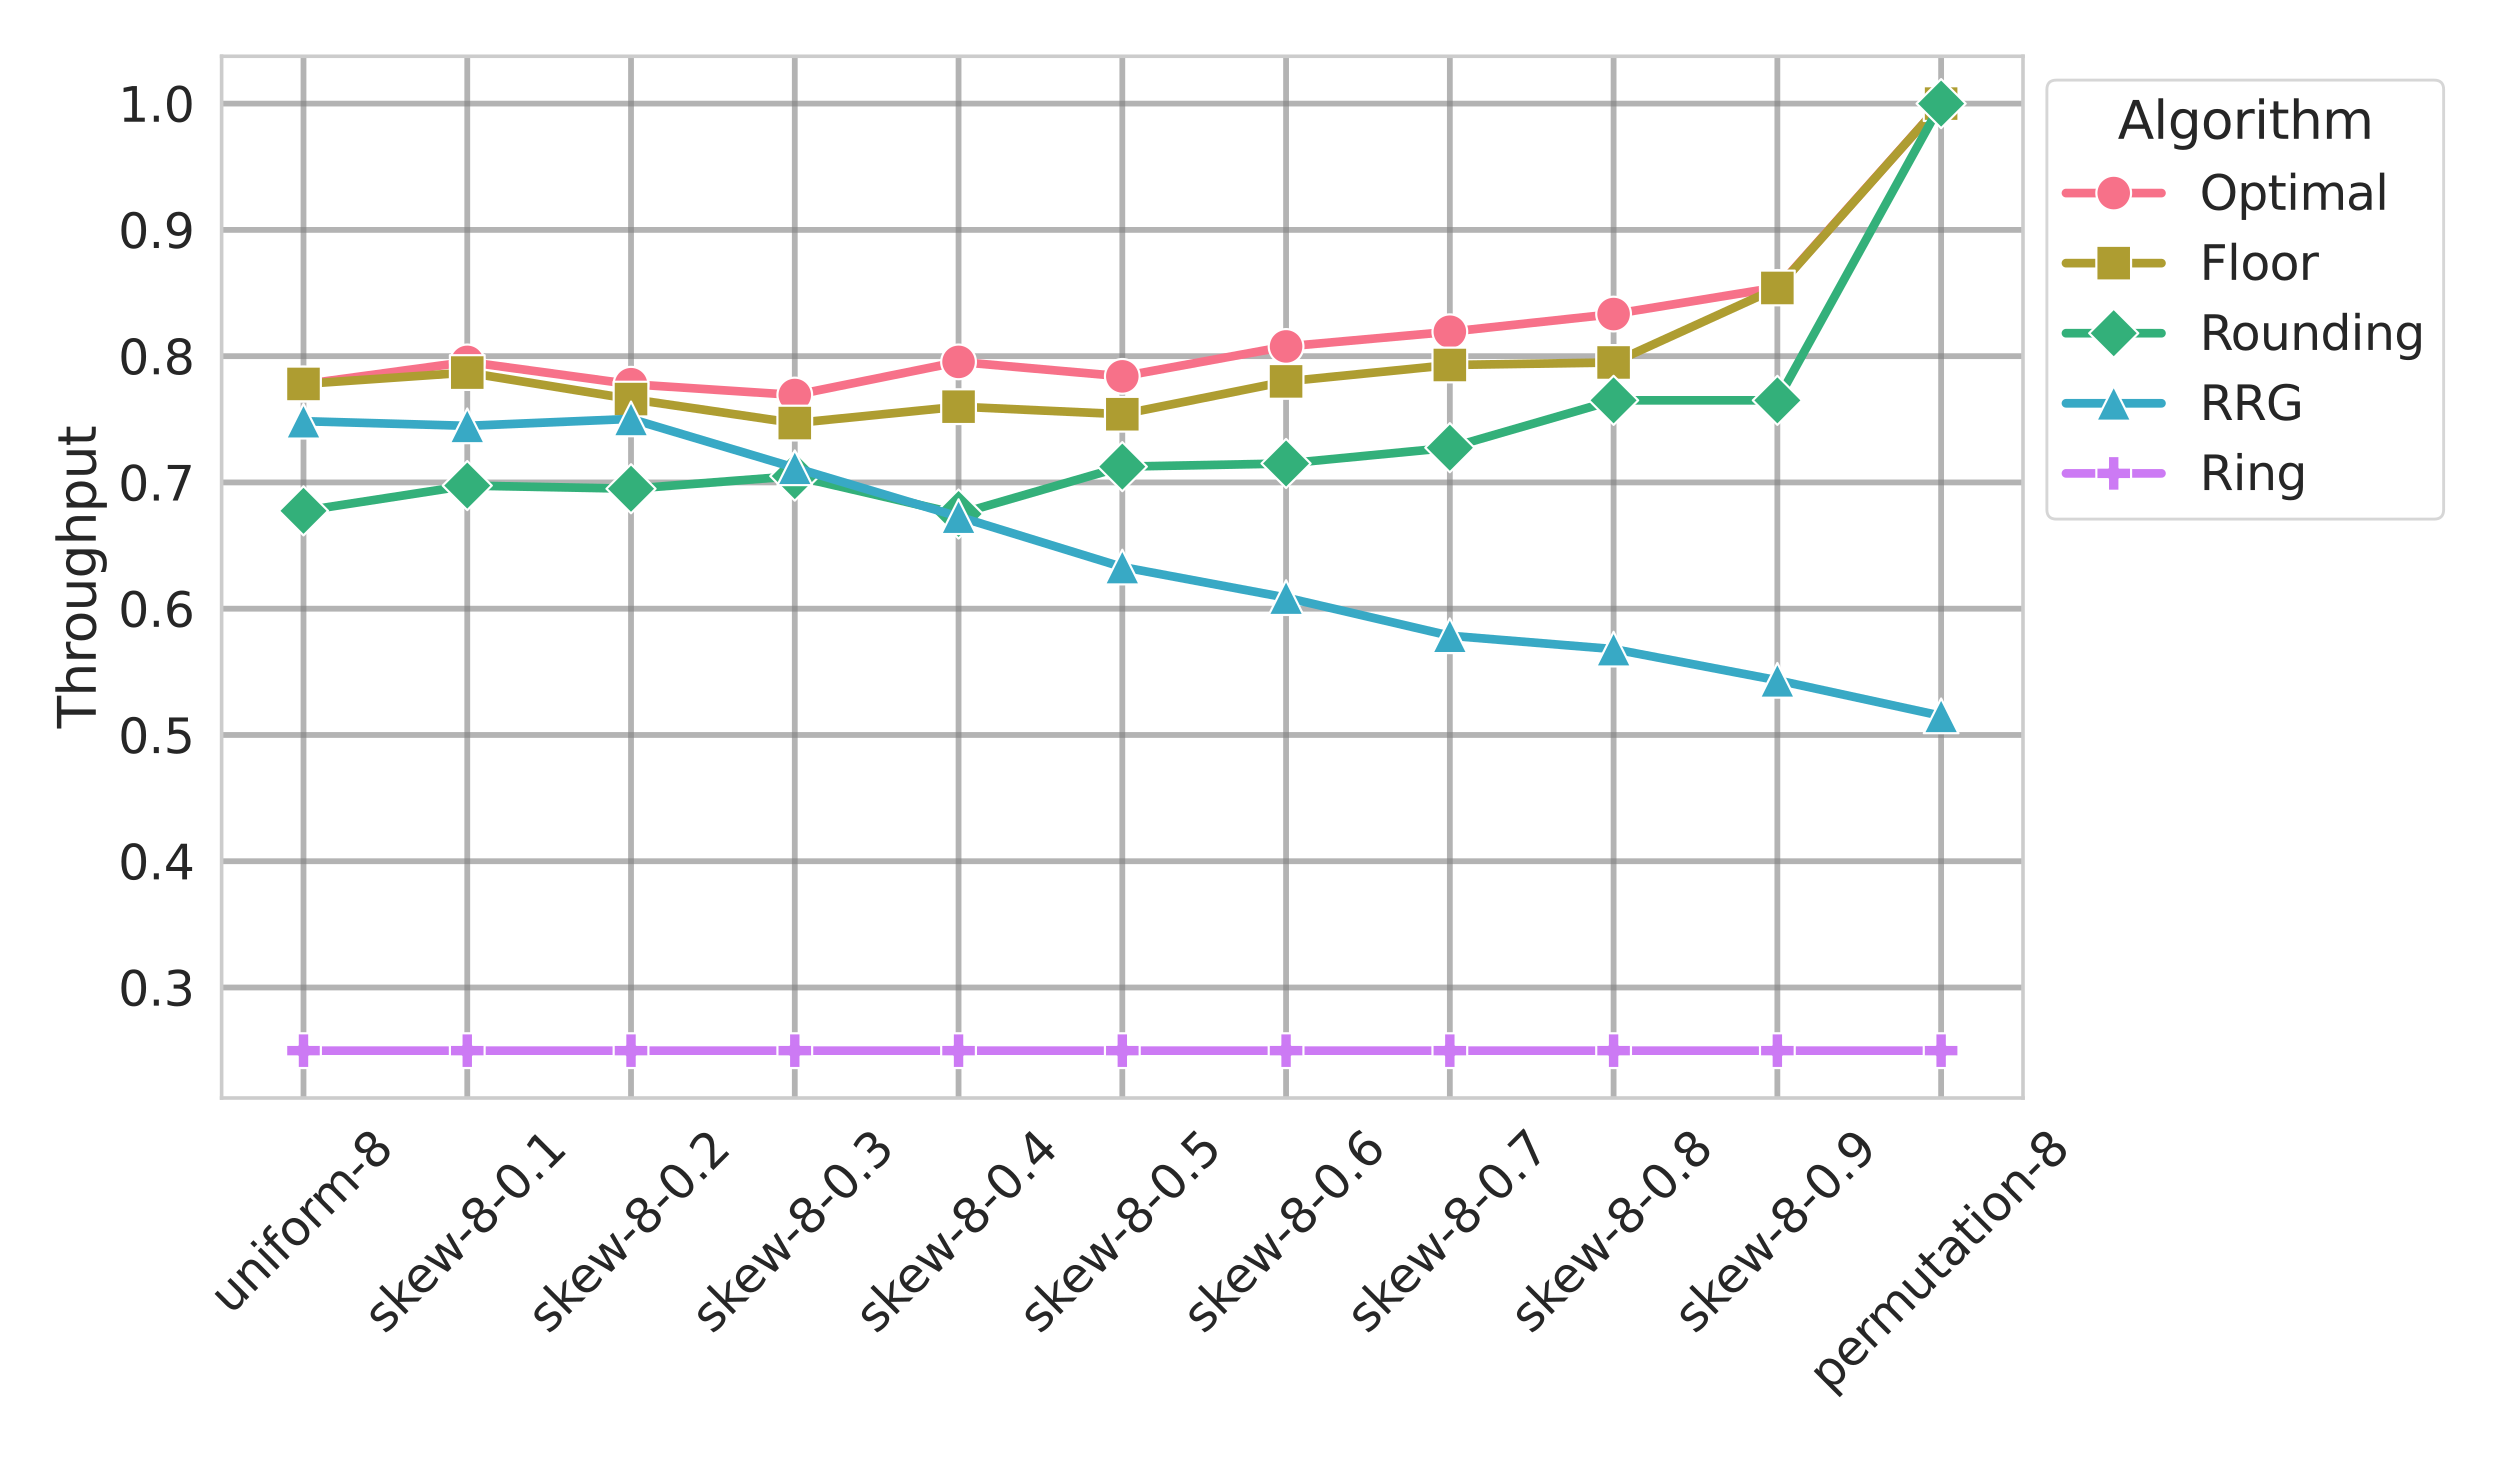 <?xml version="1.0" encoding="utf-8" standalone="no"?>
<!DOCTYPE svg PUBLIC "-//W3C//DTD SVG 1.1//EN"
  "http://www.w3.org/Graphics/SVG/1.1/DTD/svg11.dtd">
<svg xmlns:xlink="http://www.w3.org/1999/xlink" width="864pt" height="504pt" viewBox="0 0 864 504" xmlns="http://www.w3.org/2000/svg" version="1.1">
 <defs>
  <style type="text/css">*{stroke-linejoin: round; stroke-linecap: butt}</style>
 </defs>
 <g id="figure_1">
  <g id="patch_1">
   <path d="M 0 504 
L 864 504 
L 864 0 
L 0 0 
z
" style="fill: #ffffff"/>
  </g>
  <g id="axes_1">
   <g id="patch_2">
    <path d="M 76.59 379.473 
L 699.15 379.473 
L 699.15 19.44 
L 76.59 19.44 
z
" style="fill: #ffffff"/>
   </g>
   <g id="matplotlib.axis_1">
    <g id="xtick_1">
     <g id="line2d_1">
      <path d="M 104.888 379.473 
L 104.888 19.44 
" clip-path="url(#p59308f9781)" style="fill: none; stroke: #808080; stroke-opacity: 0.6; stroke-width: 2; stroke-linecap: round"/>
     </g>
     <g id="text_1">
      <!-- uniform-8 -->
      <g style="fill: #262626" transform="translate(79.675 454.704) rotate(-45) scale(0.165 -0.165)">
       <defs>
        <path id="DejaVuSans-75" d="M 544 1381 
L 544 3500 
L 1119 3500 
L 1119 1403 
Q 1119 906 1312 657 
Q 1506 409 1894 409 
Q 2359 409 2629 706 
Q 2900 1003 2900 1516 
L 2900 3500 
L 3475 3500 
L 3475 0 
L 2900 0 
L 2900 538 
Q 2691 219 2414 64 
Q 2138 -91 1772 -91 
Q 1169 -91 856 284 
Q 544 659 544 1381 
z
M 1991 3584 
L 1991 3584 
z
" transform="scale(0.016)"/>
        <path id="DejaVuSans-6e" d="M 3513 2113 
L 3513 0 
L 2938 0 
L 2938 2094 
Q 2938 2591 2744 2837 
Q 2550 3084 2163 3084 
Q 1697 3084 1428 2787 
Q 1159 2491 1159 1978 
L 1159 0 
L 581 0 
L 581 3500 
L 1159 3500 
L 1159 2956 
Q 1366 3272 1645 3428 
Q 1925 3584 2291 3584 
Q 2894 3584 3203 3211 
Q 3513 2838 3513 2113 
z
" transform="scale(0.016)"/>
        <path id="DejaVuSans-69" d="M 603 3500 
L 1178 3500 
L 1178 0 
L 603 0 
L 603 3500 
z
M 603 4863 
L 1178 4863 
L 1178 4134 
L 603 4134 
L 603 4863 
z
" transform="scale(0.016)"/>
        <path id="DejaVuSans-66" d="M 2375 4863 
L 2375 4384 
L 1825 4384 
Q 1516 4384 1395 4259 
Q 1275 4134 1275 3809 
L 1275 3500 
L 2222 3500 
L 2222 3053 
L 1275 3053 
L 1275 0 
L 697 0 
L 697 3053 
L 147 3053 
L 147 3500 
L 697 3500 
L 697 3744 
Q 697 4328 969 4595 
Q 1241 4863 1831 4863 
L 2375 4863 
z
" transform="scale(0.016)"/>
        <path id="DejaVuSans-6f" d="M 1959 3097 
Q 1497 3097 1228 2736 
Q 959 2375 959 1747 
Q 959 1119 1226 758 
Q 1494 397 1959 397 
Q 2419 397 2687 759 
Q 2956 1122 2956 1747 
Q 2956 2369 2687 2733 
Q 2419 3097 1959 3097 
z
M 1959 3584 
Q 2709 3584 3137 3096 
Q 3566 2609 3566 1747 
Q 3566 888 3137 398 
Q 2709 -91 1959 -91 
Q 1206 -91 779 398 
Q 353 888 353 1747 
Q 353 2609 779 3096 
Q 1206 3584 1959 3584 
z
" transform="scale(0.016)"/>
        <path id="DejaVuSans-72" d="M 2631 2963 
Q 2534 3019 2420 3045 
Q 2306 3072 2169 3072 
Q 1681 3072 1420 2755 
Q 1159 2438 1159 1844 
L 1159 0 
L 581 0 
L 581 3500 
L 1159 3500 
L 1159 2956 
Q 1341 3275 1631 3429 
Q 1922 3584 2338 3584 
Q 2397 3584 2469 3576 
Q 2541 3569 2628 3553 
L 2631 2963 
z
" transform="scale(0.016)"/>
        <path id="DejaVuSans-6d" d="M 3328 2828 
Q 3544 3216 3844 3400 
Q 4144 3584 4550 3584 
Q 5097 3584 5394 3201 
Q 5691 2819 5691 2113 
L 5691 0 
L 5113 0 
L 5113 2094 
Q 5113 2597 4934 2840 
Q 4756 3084 4391 3084 
Q 3944 3084 3684 2787 
Q 3425 2491 3425 1978 
L 3425 0 
L 2847 0 
L 2847 2094 
Q 2847 2600 2669 2842 
Q 2491 3084 2119 3084 
Q 1678 3084 1418 2786 
Q 1159 2488 1159 1978 
L 1159 0 
L 581 0 
L 581 3500 
L 1159 3500 
L 1159 2956 
Q 1356 3278 1631 3431 
Q 1906 3584 2284 3584 
Q 2666 3584 2933 3390 
Q 3200 3197 3328 2828 
z
" transform="scale(0.016)"/>
        <path id="DejaVuSans-2d" d="M 313 2009 
L 1997 2009 
L 1997 1497 
L 313 1497 
L 313 2009 
z
" transform="scale(0.016)"/>
        <path id="DejaVuSans-38" d="M 2034 2216 
Q 1584 2216 1326 1975 
Q 1069 1734 1069 1313 
Q 1069 891 1326 650 
Q 1584 409 2034 409 
Q 2484 409 2743 651 
Q 3003 894 3003 1313 
Q 3003 1734 2745 1975 
Q 2488 2216 2034 2216 
z
M 1403 2484 
Q 997 2584 770 2862 
Q 544 3141 544 3541 
Q 544 4100 942 4425 
Q 1341 4750 2034 4750 
Q 2731 4750 3128 4425 
Q 3525 4100 3525 3541 
Q 3525 3141 3298 2862 
Q 3072 2584 2669 2484 
Q 3125 2378 3379 2068 
Q 3634 1759 3634 1313 
Q 3634 634 3220 271 
Q 2806 -91 2034 -91 
Q 1263 -91 848 271 
Q 434 634 434 1313 
Q 434 1759 690 2068 
Q 947 2378 1403 2484 
z
M 1172 3481 
Q 1172 3119 1398 2916 
Q 1625 2713 2034 2713 
Q 2441 2713 2670 2916 
Q 2900 3119 2900 3481 
Q 2900 3844 2670 4047 
Q 2441 4250 2034 4250 
Q 1625 4250 1398 4047 
Q 1172 3844 1172 3481 
z
" transform="scale(0.016)"/>
       </defs>
       <use xlink:href="#DejaVuSans-75"/>
       <use xlink:href="#DejaVuSans-6e" x="63.379"/>
       <use xlink:href="#DejaVuSans-69" x="126.758"/>
       <use xlink:href="#DejaVuSans-66" x="154.541"/>
       <use xlink:href="#DejaVuSans-6f" x="189.746"/>
       <use xlink:href="#DejaVuSans-72" x="250.928"/>
       <use xlink:href="#DejaVuSans-6d" x="290.291"/>
       <use xlink:href="#DejaVuSans-2d" x="387.703"/>
       <use xlink:href="#DejaVuSans-38" x="423.787"/>
      </g>
     </g>
    </g>
    <g id="xtick_2">
     <g id="line2d_2">
      <path d="M 161.485 379.473 
L 161.485 19.44 
" clip-path="url(#p59308f9781)" style="fill: none; stroke: #808080; stroke-opacity: 0.6; stroke-width: 2; stroke-linecap: round"/>
     </g>
     <g id="text_2">
      <!-- skew-8-0.1 -->
      <g style="fill: #262626" transform="translate(132.94 461.367) rotate(-45) scale(0.165 -0.165)">
       <defs>
        <path id="DejaVuSans-73" d="M 2834 3397 
L 2834 2853 
Q 2591 2978 2328 3040 
Q 2066 3103 1784 3103 
Q 1356 3103 1142 2972 
Q 928 2841 928 2578 
Q 928 2378 1081 2264 
Q 1234 2150 1697 2047 
L 1894 2003 
Q 2506 1872 2764 1633 
Q 3022 1394 3022 966 
Q 3022 478 2636 193 
Q 2250 -91 1575 -91 
Q 1294 -91 989 -36 
Q 684 19 347 128 
L 347 722 
Q 666 556 975 473 
Q 1284 391 1588 391 
Q 1994 391 2212 530 
Q 2431 669 2431 922 
Q 2431 1156 2273 1281 
Q 2116 1406 1581 1522 
L 1381 1569 
Q 847 1681 609 1914 
Q 372 2147 372 2553 
Q 372 3047 722 3315 
Q 1072 3584 1716 3584 
Q 2034 3584 2315 3537 
Q 2597 3491 2834 3397 
z
" transform="scale(0.016)"/>
        <path id="DejaVuSans-6b" d="M 581 4863 
L 1159 4863 
L 1159 1991 
L 2875 3500 
L 3609 3500 
L 1753 1863 
L 3688 0 
L 2938 0 
L 1159 1709 
L 1159 0 
L 581 0 
L 581 4863 
z
" transform="scale(0.016)"/>
        <path id="DejaVuSans-65" d="M 3597 1894 
L 3597 1613 
L 953 1613 
Q 991 1019 1311 708 
Q 1631 397 2203 397 
Q 2534 397 2845 478 
Q 3156 559 3463 722 
L 3463 178 
Q 3153 47 2828 -22 
Q 2503 -91 2169 -91 
Q 1331 -91 842 396 
Q 353 884 353 1716 
Q 353 2575 817 3079 
Q 1281 3584 2069 3584 
Q 2775 3584 3186 3129 
Q 3597 2675 3597 1894 
z
M 3022 2063 
Q 3016 2534 2758 2815 
Q 2500 3097 2075 3097 
Q 1594 3097 1305 2825 
Q 1016 2553 972 2059 
L 3022 2063 
z
" transform="scale(0.016)"/>
        <path id="DejaVuSans-77" d="M 269 3500 
L 844 3500 
L 1563 769 
L 2278 3500 
L 2956 3500 
L 3675 769 
L 4391 3500 
L 4966 3500 
L 4050 0 
L 3372 0 
L 2619 2869 
L 1863 0 
L 1184 0 
L 269 3500 
z
" transform="scale(0.016)"/>
        <path id="DejaVuSans-30" d="M 2034 4250 
Q 1547 4250 1301 3770 
Q 1056 3291 1056 2328 
Q 1056 1369 1301 889 
Q 1547 409 2034 409 
Q 2525 409 2770 889 
Q 3016 1369 3016 2328 
Q 3016 3291 2770 3770 
Q 2525 4250 2034 4250 
z
M 2034 4750 
Q 2819 4750 3233 4129 
Q 3647 3509 3647 2328 
Q 3647 1150 3233 529 
Q 2819 -91 2034 -91 
Q 1250 -91 836 529 
Q 422 1150 422 2328 
Q 422 3509 836 4129 
Q 1250 4750 2034 4750 
z
" transform="scale(0.016)"/>
        <path id="DejaVuSans-2e" d="M 684 794 
L 1344 794 
L 1344 0 
L 684 0 
L 684 794 
z
" transform="scale(0.016)"/>
        <path id="DejaVuSans-31" d="M 794 531 
L 1825 531 
L 1825 4091 
L 703 3866 
L 703 4441 
L 1819 4666 
L 2450 4666 
L 2450 531 
L 3481 531 
L 3481 0 
L 794 0 
L 794 531 
z
" transform="scale(0.016)"/>
       </defs>
       <use xlink:href="#DejaVuSans-73"/>
       <use xlink:href="#DejaVuSans-6b" x="52.1"/>
       <use xlink:href="#DejaVuSans-65" x="106.385"/>
       <use xlink:href="#DejaVuSans-77" x="167.908"/>
       <use xlink:href="#DejaVuSans-2d" x="249.695"/>
       <use xlink:href="#DejaVuSans-38" x="285.779"/>
       <use xlink:href="#DejaVuSans-2d" x="349.402"/>
       <use xlink:href="#DejaVuSans-30" x="385.486"/>
       <use xlink:href="#DejaVuSans-2e" x="449.109"/>
       <use xlink:href="#DejaVuSans-31" x="480.896"/>
      </g>
     </g>
    </g>
    <g id="xtick_3">
     <g id="line2d_3">
      <path d="M 218.081 379.473 
L 218.081 19.44 
" clip-path="url(#p59308f9781)" style="fill: none; stroke: #808080; stroke-opacity: 0.6; stroke-width: 2; stroke-linecap: round"/>
     </g>
     <g id="text_3">
      <!-- skew-8-0.2 -->
      <g style="fill: #262626" transform="translate(189.536 461.367) rotate(-45) scale(0.165 -0.165)">
       <defs>
        <path id="DejaVuSans-32" d="M 1228 531 
L 3431 531 
L 3431 0 
L 469 0 
L 469 531 
Q 828 903 1448 1529 
Q 2069 2156 2228 2338 
Q 2531 2678 2651 2914 
Q 2772 3150 2772 3378 
Q 2772 3750 2511 3984 
Q 2250 4219 1831 4219 
Q 1534 4219 1204 4116 
Q 875 4013 500 3803 
L 500 4441 
Q 881 4594 1212 4672 
Q 1544 4750 1819 4750 
Q 2544 4750 2975 4387 
Q 3406 4025 3406 3419 
Q 3406 3131 3298 2873 
Q 3191 2616 2906 2266 
Q 2828 2175 2409 1742 
Q 1991 1309 1228 531 
z
" transform="scale(0.016)"/>
       </defs>
       <use xlink:href="#DejaVuSans-73"/>
       <use xlink:href="#DejaVuSans-6b" x="52.1"/>
       <use xlink:href="#DejaVuSans-65" x="106.385"/>
       <use xlink:href="#DejaVuSans-77" x="167.908"/>
       <use xlink:href="#DejaVuSans-2d" x="249.695"/>
       <use xlink:href="#DejaVuSans-38" x="285.779"/>
       <use xlink:href="#DejaVuSans-2d" x="349.402"/>
       <use xlink:href="#DejaVuSans-30" x="385.486"/>
       <use xlink:href="#DejaVuSans-2e" x="449.109"/>
       <use xlink:href="#DejaVuSans-32" x="480.896"/>
      </g>
     </g>
    </g>
    <g id="xtick_4">
     <g id="line2d_4">
      <path d="M 274.677 379.473 
L 274.677 19.44 
" clip-path="url(#p59308f9781)" style="fill: none; stroke: #808080; stroke-opacity: 0.6; stroke-width: 2; stroke-linecap: round"/>
     </g>
     <g id="text_4">
      <!-- skew-8-0.3 -->
      <g style="fill: #262626" transform="translate(246.133 461.367) rotate(-45) scale(0.165 -0.165)">
       <defs>
        <path id="DejaVuSans-33" d="M 2597 2516 
Q 3050 2419 3304 2112 
Q 3559 1806 3559 1356 
Q 3559 666 3084 287 
Q 2609 -91 1734 -91 
Q 1441 -91 1130 -33 
Q 819 25 488 141 
L 488 750 
Q 750 597 1062 519 
Q 1375 441 1716 441 
Q 2309 441 2620 675 
Q 2931 909 2931 1356 
Q 2931 1769 2642 2001 
Q 2353 2234 1838 2234 
L 1294 2234 
L 1294 2753 
L 1863 2753 
Q 2328 2753 2575 2939 
Q 2822 3125 2822 3475 
Q 2822 3834 2567 4026 
Q 2313 4219 1838 4219 
Q 1578 4219 1281 4162 
Q 984 4106 628 3988 
L 628 4550 
Q 988 4650 1302 4700 
Q 1616 4750 1894 4750 
Q 2613 4750 3031 4423 
Q 3450 4097 3450 3541 
Q 3450 3153 3228 2886 
Q 3006 2619 2597 2516 
z
" transform="scale(0.016)"/>
       </defs>
       <use xlink:href="#DejaVuSans-73"/>
       <use xlink:href="#DejaVuSans-6b" x="52.1"/>
       <use xlink:href="#DejaVuSans-65" x="106.385"/>
       <use xlink:href="#DejaVuSans-77" x="167.908"/>
       <use xlink:href="#DejaVuSans-2d" x="249.695"/>
       <use xlink:href="#DejaVuSans-38" x="285.779"/>
       <use xlink:href="#DejaVuSans-2d" x="349.402"/>
       <use xlink:href="#DejaVuSans-30" x="385.486"/>
       <use xlink:href="#DejaVuSans-2e" x="449.109"/>
       <use xlink:href="#DejaVuSans-33" x="480.896"/>
      </g>
     </g>
    </g>
    <g id="xtick_5">
     <g id="line2d_5">
      <path d="M 331.274 379.473 
L 331.274 19.44 
" clip-path="url(#p59308f9781)" style="fill: none; stroke: #808080; stroke-opacity: 0.6; stroke-width: 2; stroke-linecap: round"/>
     </g>
     <g id="text_5">
      <!-- skew-8-0.4 -->
      <g style="fill: #262626" transform="translate(302.729 461.367) rotate(-45) scale(0.165 -0.165)">
       <defs>
        <path id="DejaVuSans-34" d="M 2419 4116 
L 825 1625 
L 2419 1625 
L 2419 4116 
z
M 2253 4666 
L 3047 4666 
L 3047 1625 
L 3713 1625 
L 3713 1100 
L 3047 1100 
L 3047 0 
L 2419 0 
L 2419 1100 
L 313 1100 
L 313 1709 
L 2253 4666 
z
" transform="scale(0.016)"/>
       </defs>
       <use xlink:href="#DejaVuSans-73"/>
       <use xlink:href="#DejaVuSans-6b" x="52.1"/>
       <use xlink:href="#DejaVuSans-65" x="106.385"/>
       <use xlink:href="#DejaVuSans-77" x="167.908"/>
       <use xlink:href="#DejaVuSans-2d" x="249.695"/>
       <use xlink:href="#DejaVuSans-38" x="285.779"/>
       <use xlink:href="#DejaVuSans-2d" x="349.402"/>
       <use xlink:href="#DejaVuSans-30" x="385.486"/>
       <use xlink:href="#DejaVuSans-2e" x="449.109"/>
       <use xlink:href="#DejaVuSans-34" x="480.896"/>
      </g>
     </g>
    </g>
    <g id="xtick_6">
     <g id="line2d_6">
      <path d="M 387.87 379.473 
L 387.87 19.44 
" clip-path="url(#p59308f9781)" style="fill: none; stroke: #808080; stroke-opacity: 0.6; stroke-width: 2; stroke-linecap: round"/>
     </g>
     <g id="text_6">
      <!-- skew-8-0.5 -->
      <g style="fill: #262626" transform="translate(359.325 461.367) rotate(-45) scale(0.165 -0.165)">
       <defs>
        <path id="DejaVuSans-35" d="M 691 4666 
L 3169 4666 
L 3169 4134 
L 1269 4134 
L 1269 2991 
Q 1406 3038 1543 3061 
Q 1681 3084 1819 3084 
Q 2600 3084 3056 2656 
Q 3513 2228 3513 1497 
Q 3513 744 3044 326 
Q 2575 -91 1722 -91 
Q 1428 -91 1123 -41 
Q 819 9 494 109 
L 494 744 
Q 775 591 1075 516 
Q 1375 441 1709 441 
Q 2250 441 2565 725 
Q 2881 1009 2881 1497 
Q 2881 1984 2565 2268 
Q 2250 2553 1709 2553 
Q 1456 2553 1204 2497 
Q 953 2441 691 2322 
L 691 4666 
z
" transform="scale(0.016)"/>
       </defs>
       <use xlink:href="#DejaVuSans-73"/>
       <use xlink:href="#DejaVuSans-6b" x="52.1"/>
       <use xlink:href="#DejaVuSans-65" x="106.385"/>
       <use xlink:href="#DejaVuSans-77" x="167.908"/>
       <use xlink:href="#DejaVuSans-2d" x="249.695"/>
       <use xlink:href="#DejaVuSans-38" x="285.779"/>
       <use xlink:href="#DejaVuSans-2d" x="349.402"/>
       <use xlink:href="#DejaVuSans-30" x="385.486"/>
       <use xlink:href="#DejaVuSans-2e" x="449.109"/>
       <use xlink:href="#DejaVuSans-35" x="480.896"/>
      </g>
     </g>
    </g>
    <g id="xtick_7">
     <g id="line2d_7">
      <path d="M 444.466 379.473 
L 444.466 19.44 
" clip-path="url(#p59308f9781)" style="fill: none; stroke: #808080; stroke-opacity: 0.6; stroke-width: 2; stroke-linecap: round"/>
     </g>
     <g id="text_7">
      <!-- skew-8-0.6 -->
      <g style="fill: #262626" transform="translate(415.922 461.367) rotate(-45) scale(0.165 -0.165)">
       <defs>
        <path id="DejaVuSans-36" d="M 2113 2584 
Q 1688 2584 1439 2293 
Q 1191 2003 1191 1497 
Q 1191 994 1439 701 
Q 1688 409 2113 409 
Q 2538 409 2786 701 
Q 3034 994 3034 1497 
Q 3034 2003 2786 2293 
Q 2538 2584 2113 2584 
z
M 3366 4563 
L 3366 3988 
Q 3128 4100 2886 4159 
Q 2644 4219 2406 4219 
Q 1781 4219 1451 3797 
Q 1122 3375 1075 2522 
Q 1259 2794 1537 2939 
Q 1816 3084 2150 3084 
Q 2853 3084 3261 2657 
Q 3669 2231 3669 1497 
Q 3669 778 3244 343 
Q 2819 -91 2113 -91 
Q 1303 -91 875 529 
Q 447 1150 447 2328 
Q 447 3434 972 4092 
Q 1497 4750 2381 4750 
Q 2619 4750 2861 4703 
Q 3103 4656 3366 4563 
z
" transform="scale(0.016)"/>
       </defs>
       <use xlink:href="#DejaVuSans-73"/>
       <use xlink:href="#DejaVuSans-6b" x="52.1"/>
       <use xlink:href="#DejaVuSans-65" x="106.385"/>
       <use xlink:href="#DejaVuSans-77" x="167.908"/>
       <use xlink:href="#DejaVuSans-2d" x="249.695"/>
       <use xlink:href="#DejaVuSans-38" x="285.779"/>
       <use xlink:href="#DejaVuSans-2d" x="349.402"/>
       <use xlink:href="#DejaVuSans-30" x="385.486"/>
       <use xlink:href="#DejaVuSans-2e" x="449.109"/>
       <use xlink:href="#DejaVuSans-36" x="480.896"/>
      </g>
     </g>
    </g>
    <g id="xtick_8">
     <g id="line2d_8">
      <path d="M 501.063 379.473 
L 501.063 19.44 
" clip-path="url(#p59308f9781)" style="fill: none; stroke: #808080; stroke-opacity: 0.6; stroke-width: 2; stroke-linecap: round"/>
     </g>
     <g id="text_8">
      <!-- skew-8-0.7 -->
      <g style="fill: #262626" transform="translate(472.518 461.367) rotate(-45) scale(0.165 -0.165)">
       <defs>
        <path id="DejaVuSans-37" d="M 525 4666 
L 3525 4666 
L 3525 4397 
L 1831 0 
L 1172 0 
L 2766 4134 
L 525 4134 
L 525 4666 
z
" transform="scale(0.016)"/>
       </defs>
       <use xlink:href="#DejaVuSans-73"/>
       <use xlink:href="#DejaVuSans-6b" x="52.1"/>
       <use xlink:href="#DejaVuSans-65" x="106.385"/>
       <use xlink:href="#DejaVuSans-77" x="167.908"/>
       <use xlink:href="#DejaVuSans-2d" x="249.695"/>
       <use xlink:href="#DejaVuSans-38" x="285.779"/>
       <use xlink:href="#DejaVuSans-2d" x="349.402"/>
       <use xlink:href="#DejaVuSans-30" x="385.486"/>
       <use xlink:href="#DejaVuSans-2e" x="449.109"/>
       <use xlink:href="#DejaVuSans-37" x="480.896"/>
      </g>
     </g>
    </g>
    <g id="xtick_9">
     <g id="line2d_9">
      <path d="M 557.659 379.473 
L 557.659 19.44 
" clip-path="url(#p59308f9781)" style="fill: none; stroke: #808080; stroke-opacity: 0.6; stroke-width: 2; stroke-linecap: round"/>
     </g>
     <g id="text_9">
      <!-- skew-8-0.8 -->
      <g style="fill: #262626" transform="translate(529.114 461.367) rotate(-45) scale(0.165 -0.165)">
       <use xlink:href="#DejaVuSans-73"/>
       <use xlink:href="#DejaVuSans-6b" x="52.1"/>
       <use xlink:href="#DejaVuSans-65" x="106.385"/>
       <use xlink:href="#DejaVuSans-77" x="167.908"/>
       <use xlink:href="#DejaVuSans-2d" x="249.695"/>
       <use xlink:href="#DejaVuSans-38" x="285.779"/>
       <use xlink:href="#DejaVuSans-2d" x="349.402"/>
       <use xlink:href="#DejaVuSans-30" x="385.486"/>
       <use xlink:href="#DejaVuSans-2e" x="449.109"/>
       <use xlink:href="#DejaVuSans-38" x="480.896"/>
      </g>
     </g>
    </g>
    <g id="xtick_10">
     <g id="line2d_10">
      <path d="M 614.255 379.473 
L 614.255 19.44 
" clip-path="url(#p59308f9781)" style="fill: none; stroke: #808080; stroke-opacity: 0.6; stroke-width: 2; stroke-linecap: round"/>
     </g>
     <g id="text_10">
      <!-- skew-8-0.9 -->
      <g style="fill: #262626" transform="translate(585.711 461.367) rotate(-45) scale(0.165 -0.165)">
       <defs>
        <path id="DejaVuSans-39" d="M 703 97 
L 703 672 
Q 941 559 1184 500 
Q 1428 441 1663 441 
Q 2288 441 2617 861 
Q 2947 1281 2994 2138 
Q 2813 1869 2534 1725 
Q 2256 1581 1919 1581 
Q 1219 1581 811 2004 
Q 403 2428 403 3163 
Q 403 3881 828 4315 
Q 1253 4750 1959 4750 
Q 2769 4750 3195 4129 
Q 3622 3509 3622 2328 
Q 3622 1225 3098 567 
Q 2575 -91 1691 -91 
Q 1453 -91 1209 -44 
Q 966 3 703 97 
z
M 1959 2075 
Q 2384 2075 2632 2365 
Q 2881 2656 2881 3163 
Q 2881 3666 2632 3958 
Q 2384 4250 1959 4250 
Q 1534 4250 1286 3958 
Q 1038 3666 1038 3163 
Q 1038 2656 1286 2365 
Q 1534 2075 1959 2075 
z
" transform="scale(0.016)"/>
       </defs>
       <use xlink:href="#DejaVuSans-73"/>
       <use xlink:href="#DejaVuSans-6b" x="52.1"/>
       <use xlink:href="#DejaVuSans-65" x="106.385"/>
       <use xlink:href="#DejaVuSans-77" x="167.908"/>
       <use xlink:href="#DejaVuSans-2d" x="249.695"/>
       <use xlink:href="#DejaVuSans-38" x="285.779"/>
       <use xlink:href="#DejaVuSans-2d" x="349.402"/>
       <use xlink:href="#DejaVuSans-30" x="385.486"/>
       <use xlink:href="#DejaVuSans-2e" x="449.109"/>
       <use xlink:href="#DejaVuSans-39" x="480.896"/>
      </g>
     </g>
    </g>
    <g id="xtick_11">
     <g id="line2d_11">
      <path d="M 670.852 379.473 
L 670.852 19.44 
" clip-path="url(#p59308f9781)" style="fill: none; stroke: #808080; stroke-opacity: 0.6; stroke-width: 2; stroke-linecap: round"/>
     </g>
     <g id="text_11">
      <!-- permutation-8 -->
      <g style="fill: #262626" transform="translate(632.25 481.48) rotate(-45) scale(0.165 -0.165)">
       <defs>
        <path id="DejaVuSans-70" d="M 1159 525 
L 1159 -1331 
L 581 -1331 
L 581 3500 
L 1159 3500 
L 1159 2969 
Q 1341 3281 1617 3432 
Q 1894 3584 2278 3584 
Q 2916 3584 3314 3078 
Q 3713 2572 3713 1747 
Q 3713 922 3314 415 
Q 2916 -91 2278 -91 
Q 1894 -91 1617 61 
Q 1341 213 1159 525 
z
M 3116 1747 
Q 3116 2381 2855 2742 
Q 2594 3103 2138 3103 
Q 1681 3103 1420 2742 
Q 1159 2381 1159 1747 
Q 1159 1113 1420 752 
Q 1681 391 2138 391 
Q 2594 391 2855 752 
Q 3116 1113 3116 1747 
z
" transform="scale(0.016)"/>
        <path id="DejaVuSans-74" d="M 1172 4494 
L 1172 3500 
L 2356 3500 
L 2356 3053 
L 1172 3053 
L 1172 1153 
Q 1172 725 1289 603 
Q 1406 481 1766 481 
L 2356 481 
L 2356 0 
L 1766 0 
Q 1100 0 847 248 
Q 594 497 594 1153 
L 594 3053 
L 172 3053 
L 172 3500 
L 594 3500 
L 594 4494 
L 1172 4494 
z
" transform="scale(0.016)"/>
        <path id="DejaVuSans-61" d="M 2194 1759 
Q 1497 1759 1228 1600 
Q 959 1441 959 1056 
Q 959 750 1161 570 
Q 1363 391 1709 391 
Q 2188 391 2477 730 
Q 2766 1069 2766 1631 
L 2766 1759 
L 2194 1759 
z
M 3341 1997 
L 3341 0 
L 2766 0 
L 2766 531 
Q 2569 213 2275 61 
Q 1981 -91 1556 -91 
Q 1019 -91 701 211 
Q 384 513 384 1019 
Q 384 1609 779 1909 
Q 1175 2209 1959 2209 
L 2766 2209 
L 2766 2266 
Q 2766 2663 2505 2880 
Q 2244 3097 1772 3097 
Q 1472 3097 1187 3025 
Q 903 2953 641 2809 
L 641 3341 
Q 956 3463 1253 3523 
Q 1550 3584 1831 3584 
Q 2591 3584 2966 3190 
Q 3341 2797 3341 1997 
z
" transform="scale(0.016)"/>
       </defs>
       <use xlink:href="#DejaVuSans-70"/>
       <use xlink:href="#DejaVuSans-65" x="63.477"/>
       <use xlink:href="#DejaVuSans-72" x="125"/>
       <use xlink:href="#DejaVuSans-6d" x="164.363"/>
       <use xlink:href="#DejaVuSans-75" x="261.775"/>
       <use xlink:href="#DejaVuSans-74" x="325.154"/>
       <use xlink:href="#DejaVuSans-61" x="364.363"/>
       <use xlink:href="#DejaVuSans-74" x="425.643"/>
       <use xlink:href="#DejaVuSans-69" x="464.852"/>
       <use xlink:href="#DejaVuSans-6f" x="492.635"/>
       <use xlink:href="#DejaVuSans-6e" x="553.816"/>
       <use xlink:href="#DejaVuSans-2d" x="617.195"/>
       <use xlink:href="#DejaVuSans-38" x="653.279"/>
      </g>
     </g>
    </g>
   </g>
   <g id="matplotlib.axis_2">
    <g id="ytick_1">
     <g id="line2d_12">
      <path d="M 76.59 341.288 
L 699.15 341.288 
" clip-path="url(#p59308f9781)" style="fill: none; stroke: #808080; stroke-opacity: 0.6; stroke-width: 2; stroke-linecap: round"/>
     </g>
     <g id="text_12">
      <!-- 0.3 -->
      <g style="fill: #262626" transform="translate(40.85 347.557) scale(0.165 -0.165)">
       <use xlink:href="#DejaVuSans-30"/>
       <use xlink:href="#DejaVuSans-2e" x="63.623"/>
       <use xlink:href="#DejaVuSans-33" x="95.41"/>
      </g>
     </g>
    </g>
    <g id="ytick_2">
     <g id="line2d_13">
      <path d="M 76.59 297.648 
L 699.15 297.648 
" clip-path="url(#p59308f9781)" style="fill: none; stroke: #808080; stroke-opacity: 0.6; stroke-width: 2; stroke-linecap: round"/>
     </g>
     <g id="text_13">
      <!-- 0.4 -->
      <g style="fill: #262626" transform="translate(40.85 303.916) scale(0.165 -0.165)">
       <use xlink:href="#DejaVuSans-30"/>
       <use xlink:href="#DejaVuSans-2e" x="63.623"/>
       <use xlink:href="#DejaVuSans-34" x="95.41"/>
      </g>
     </g>
    </g>
    <g id="ytick_3">
     <g id="line2d_14">
      <path d="M 76.59 254.007 
L 699.15 254.007 
" clip-path="url(#p59308f9781)" style="fill: none; stroke: #808080; stroke-opacity: 0.6; stroke-width: 2; stroke-linecap: round"/>
     </g>
     <g id="text_14">
      <!-- 0.5 -->
      <g style="fill: #262626" transform="translate(40.85 260.276) scale(0.165 -0.165)">
       <use xlink:href="#DejaVuSans-30"/>
       <use xlink:href="#DejaVuSans-2e" x="63.623"/>
       <use xlink:href="#DejaVuSans-35" x="95.41"/>
      </g>
     </g>
    </g>
    <g id="ytick_4">
     <g id="line2d_15">
      <path d="M 76.59 210.367 
L 699.15 210.367 
" clip-path="url(#p59308f9781)" style="fill: none; stroke: #808080; stroke-opacity: 0.6; stroke-width: 2; stroke-linecap: round"/>
     </g>
     <g id="text_15">
      <!-- 0.6 -->
      <g style="fill: #262626" transform="translate(40.85 216.635) scale(0.165 -0.165)">
       <use xlink:href="#DejaVuSans-30"/>
       <use xlink:href="#DejaVuSans-2e" x="63.623"/>
       <use xlink:href="#DejaVuSans-36" x="95.41"/>
      </g>
     </g>
    </g>
    <g id="ytick_5">
     <g id="line2d_16">
      <path d="M 76.59 166.726 
L 699.15 166.726 
" clip-path="url(#p59308f9781)" style="fill: none; stroke: #808080; stroke-opacity: 0.6; stroke-width: 2; stroke-linecap: round"/>
     </g>
     <g id="text_16">
      <!-- 0.7 -->
      <g style="fill: #262626" transform="translate(40.85 172.995) scale(0.165 -0.165)">
       <use xlink:href="#DejaVuSans-30"/>
       <use xlink:href="#DejaVuSans-2e" x="63.623"/>
       <use xlink:href="#DejaVuSans-37" x="95.41"/>
      </g>
     </g>
    </g>
    <g id="ytick_6">
     <g id="line2d_17">
      <path d="M 76.59 123.086 
L 699.15 123.086 
" clip-path="url(#p59308f9781)" style="fill: none; stroke: #808080; stroke-opacity: 0.6; stroke-width: 2; stroke-linecap: round"/>
     </g>
     <g id="text_17">
      <!-- 0.8 -->
      <g style="fill: #262626" transform="translate(40.85 129.355) scale(0.165 -0.165)">
       <use xlink:href="#DejaVuSans-30"/>
       <use xlink:href="#DejaVuSans-2e" x="63.623"/>
       <use xlink:href="#DejaVuSans-38" x="95.41"/>
      </g>
     </g>
    </g>
    <g id="ytick_7">
     <g id="line2d_18">
      <path d="M 76.59 79.446 
L 699.15 79.446 
" clip-path="url(#p59308f9781)" style="fill: none; stroke: #808080; stroke-opacity: 0.6; stroke-width: 2; stroke-linecap: round"/>
     </g>
     <g id="text_18">
      <!-- 0.9 -->
      <g style="fill: #262626" transform="translate(40.85 85.714) scale(0.165 -0.165)">
       <use xlink:href="#DejaVuSans-30"/>
       <use xlink:href="#DejaVuSans-2e" x="63.623"/>
       <use xlink:href="#DejaVuSans-39" x="95.41"/>
      </g>
     </g>
    </g>
    <g id="ytick_8">
     <g id="line2d_19">
      <path d="M 76.59 35.805 
L 699.15 35.805 
" clip-path="url(#p59308f9781)" style="fill: none; stroke: #808080; stroke-opacity: 0.6; stroke-width: 2; stroke-linecap: round"/>
     </g>
     <g id="text_19">
      <!-- 1.0 -->
      <g style="fill: #262626" transform="translate(40.85 42.074) scale(0.165 -0.165)">
       <use xlink:href="#DejaVuSans-31"/>
       <use xlink:href="#DejaVuSans-2e" x="63.623"/>
       <use xlink:href="#DejaVuSans-30" x="95.41"/>
      </g>
     </g>
    </g>
    <g id="text_20">
     <!-- Throughput -->
     <g style="fill: #262626" transform="translate(33.106 251.728) rotate(-90) scale(0.18 -0.18)">
      <defs>
       <path id="DejaVuSans-54" d="M -19 4666 
L 3928 4666 
L 3928 4134 
L 2272 4134 
L 2272 0 
L 1638 0 
L 1638 4134 
L -19 4134 
L -19 4666 
z
" transform="scale(0.016)"/>
       <path id="DejaVuSans-68" d="M 3513 2113 
L 3513 0 
L 2938 0 
L 2938 2094 
Q 2938 2591 2744 2837 
Q 2550 3084 2163 3084 
Q 1697 3084 1428 2787 
Q 1159 2491 1159 1978 
L 1159 0 
L 581 0 
L 581 4863 
L 1159 4863 
L 1159 2956 
Q 1366 3272 1645 3428 
Q 1925 3584 2291 3584 
Q 2894 3584 3203 3211 
Q 3513 2838 3513 2113 
z
" transform="scale(0.016)"/>
       <path id="DejaVuSans-67" d="M 2906 1791 
Q 2906 2416 2648 2759 
Q 2391 3103 1925 3103 
Q 1463 3103 1205 2759 
Q 947 2416 947 1791 
Q 947 1169 1205 825 
Q 1463 481 1925 481 
Q 2391 481 2648 825 
Q 2906 1169 2906 1791 
z
M 3481 434 
Q 3481 -459 3084 -895 
Q 2688 -1331 1869 -1331 
Q 1566 -1331 1297 -1286 
Q 1028 -1241 775 -1147 
L 775 -588 
Q 1028 -725 1275 -790 
Q 1522 -856 1778 -856 
Q 2344 -856 2625 -561 
Q 2906 -266 2906 331 
L 2906 616 
Q 2728 306 2450 153 
Q 2172 0 1784 0 
Q 1141 0 747 490 
Q 353 981 353 1791 
Q 353 2603 747 3093 
Q 1141 3584 1784 3584 
Q 2172 3584 2450 3431 
Q 2728 3278 2906 2969 
L 2906 3500 
L 3481 3500 
L 3481 434 
z
" transform="scale(0.016)"/>
      </defs>
      <use xlink:href="#DejaVuSans-54"/>
      <use xlink:href="#DejaVuSans-68" x="61.084"/>
      <use xlink:href="#DejaVuSans-72" x="124.463"/>
      <use xlink:href="#DejaVuSans-6f" x="163.326"/>
      <use xlink:href="#DejaVuSans-75" x="224.508"/>
      <use xlink:href="#DejaVuSans-67" x="287.887"/>
      <use xlink:href="#DejaVuSans-68" x="351.363"/>
      <use xlink:href="#DejaVuSans-70" x="414.742"/>
      <use xlink:href="#DejaVuSans-75" x="478.219"/>
      <use xlink:href="#DejaVuSans-74" x="541.598"/>
     </g>
    </g>
   </g>
   <g id="PolyCollection_1"/>
   <g id="PolyCollection_2"/>
   <g id="PolyCollection_3"/>
   <g id="PolyCollection_4"/>
   <g id="PolyCollection_5"/>
   <g id="line2d_20">
    <path d="M 104.888 132.784 
L 161.485 125.07 
L 218.081 132.784 
L 274.677 136.514 
L 331.274 125.07 
L 387.87 130.068 
L 444.466 119.729 
L 501.063 114.647 
L 557.659 108.539 
L 614.255 99.319 
L 670.852 35.805 
" clip-path="url(#p59308f9781)" style="fill: none; stroke: #f77189; stroke-width: 3; stroke-linecap: round"/>
    <defs>
     <path id="m1e5aa74a2a" d="M 0 6 
C 1.591 6 3.117 5.368 4.243 4.243 
C 5.368 3.117 6 1.591 6 0 
C 6 -1.591 5.368 -3.117 4.243 -4.243 
C 3.117 -5.368 1.591 -6 0 -6 
C -1.591 -6 -3.117 -5.368 -4.243 -4.243 
C -5.368 -3.117 -6 -1.591 -6 0 
C -6 1.591 -5.368 3.117 -4.243 4.243 
C -3.117 5.368 -1.591 6 0 6 
z
" style="stroke: #ffffff; stroke-width: 0.75"/>
    </defs>
    <g clip-path="url(#p59308f9781)">
     <use xlink:href="#m1e5aa74a2a" x="104.888" y="132.784" style="fill: #f77189; stroke: #ffffff; stroke-width: 0.75"/>
     <use xlink:href="#m1e5aa74a2a" x="161.485" y="125.07" style="fill: #f77189; stroke: #ffffff; stroke-width: 0.75"/>
     <use xlink:href="#m1e5aa74a2a" x="218.081" y="132.784" style="fill: #f77189; stroke: #ffffff; stroke-width: 0.75"/>
     <use xlink:href="#m1e5aa74a2a" x="274.677" y="136.514" style="fill: #f77189; stroke: #ffffff; stroke-width: 0.75"/>
     <use xlink:href="#m1e5aa74a2a" x="331.274" y="125.07" style="fill: #f77189; stroke: #ffffff; stroke-width: 0.75"/>
     <use xlink:href="#m1e5aa74a2a" x="387.87" y="130.068" style="fill: #f77189; stroke: #ffffff; stroke-width: 0.75"/>
     <use xlink:href="#m1e5aa74a2a" x="444.466" y="119.729" style="fill: #f77189; stroke: #ffffff; stroke-width: 0.75"/>
     <use xlink:href="#m1e5aa74a2a" x="501.063" y="114.647" style="fill: #f77189; stroke: #ffffff; stroke-width: 0.75"/>
     <use xlink:href="#m1e5aa74a2a" x="557.659" y="108.539" style="fill: #f77189; stroke: #ffffff; stroke-width: 0.75"/>
     <use xlink:href="#m1e5aa74a2a" x="614.255" y="99.319" style="fill: #f77189; stroke: #ffffff; stroke-width: 0.75"/>
     <use xlink:href="#m1e5aa74a2a" x="670.852" y="35.805" style="fill: #f77189; stroke: #ffffff; stroke-width: 0.75"/>
    </g>
   </g>
   <g id="line2d_21">
    <path d="M 104.888 132.687 
L 161.485 128.759 
L 218.081 137.924 
L 274.677 146.215 
L 331.274 140.542 
L 387.87 143.161 
L 444.466 131.814 
L 501.063 126.141 
L 557.659 125.268 
L 614.255 99.52 
L 670.852 35.805 
" clip-path="url(#p59308f9781)" style="fill: none; stroke: #ae9d31; stroke-width: 3; stroke-linecap: round"/>
    <defs>
     <path id="md3c1f00923" d="M -6 6 
L 6 6 
L 6 -6 
L -6 -6 
z
" style="stroke: #ffffff; stroke-width: 0.75; stroke-linejoin: miter"/>
    </defs>
    <g clip-path="url(#p59308f9781)">
     <use xlink:href="#md3c1f00923" x="104.888" y="132.687" style="fill: #ae9d31; stroke: #ffffff; stroke-width: 0.75; stroke-linejoin: miter"/>
     <use xlink:href="#md3c1f00923" x="161.485" y="128.759" style="fill: #ae9d31; stroke: #ffffff; stroke-width: 0.75; stroke-linejoin: miter"/>
     <use xlink:href="#md3c1f00923" x="218.081" y="137.924" style="fill: #ae9d31; stroke: #ffffff; stroke-width: 0.75; stroke-linejoin: miter"/>
     <use xlink:href="#md3c1f00923" x="274.677" y="146.215" style="fill: #ae9d31; stroke: #ffffff; stroke-width: 0.75; stroke-linejoin: miter"/>
     <use xlink:href="#md3c1f00923" x="331.274" y="140.542" style="fill: #ae9d31; stroke: #ffffff; stroke-width: 0.75; stroke-linejoin: miter"/>
     <use xlink:href="#md3c1f00923" x="387.87" y="143.161" style="fill: #ae9d31; stroke: #ffffff; stroke-width: 0.75; stroke-linejoin: miter"/>
     <use xlink:href="#md3c1f00923" x="444.466" y="131.814" style="fill: #ae9d31; stroke: #ffffff; stroke-width: 0.75; stroke-linejoin: miter"/>
     <use xlink:href="#md3c1f00923" x="501.063" y="126.141" style="fill: #ae9d31; stroke: #ffffff; stroke-width: 0.75; stroke-linejoin: miter"/>
     <use xlink:href="#md3c1f00923" x="557.659" y="125.268" style="fill: #ae9d31; stroke: #ffffff; stroke-width: 0.75; stroke-linejoin: miter"/>
     <use xlink:href="#md3c1f00923" x="614.255" y="99.52" style="fill: #ae9d31; stroke: #ffffff; stroke-width: 0.75; stroke-linejoin: miter"/>
     <use xlink:href="#md3c1f00923" x="670.852" y="35.805" style="fill: #ae9d31; stroke: #ffffff; stroke-width: 0.75; stroke-linejoin: miter"/>
    </g>
   </g>
   <g id="line2d_22">
    <path d="M 104.888 176.545 
L 161.485 167.817 
L 218.081 168.908 
L 274.677 164.544 
L 331.274 177.636 
L 387.87 161.271 
L 444.466 160.18 
L 501.063 154.725 
L 557.659 138.36 
L 614.255 138.36 
L 670.852 35.805 
" clip-path="url(#p59308f9781)" style="fill: none; stroke: #33b07a; stroke-width: 3; stroke-linecap: round"/>
    <defs>
     <path id="m680bcb1c91" d="M -0 8.485 
L 8.485 0 
L 0 -8.485 
L -8.485 -0 
z
" style="stroke: #ffffff; stroke-width: 0.75; stroke-linejoin: miter"/>
    </defs>
    <g clip-path="url(#p59308f9781)">
     <use xlink:href="#m680bcb1c91" x="104.888" y="176.545" style="fill: #33b07a; stroke: #ffffff; stroke-width: 0.75; stroke-linejoin: miter"/>
     <use xlink:href="#m680bcb1c91" x="161.485" y="167.817" style="fill: #33b07a; stroke: #ffffff; stroke-width: 0.75; stroke-linejoin: miter"/>
     <use xlink:href="#m680bcb1c91" x="218.081" y="168.908" style="fill: #33b07a; stroke: #ffffff; stroke-width: 0.75; stroke-linejoin: miter"/>
     <use xlink:href="#m680bcb1c91" x="274.677" y="164.544" style="fill: #33b07a; stroke: #ffffff; stroke-width: 0.75; stroke-linejoin: miter"/>
     <use xlink:href="#m680bcb1c91" x="331.274" y="177.636" style="fill: #33b07a; stroke: #ffffff; stroke-width: 0.75; stroke-linejoin: miter"/>
     <use xlink:href="#m680bcb1c91" x="387.87" y="161.271" style="fill: #33b07a; stroke: #ffffff; stroke-width: 0.75; stroke-linejoin: miter"/>
     <use xlink:href="#m680bcb1c91" x="444.466" y="160.18" style="fill: #33b07a; stroke: #ffffff; stroke-width: 0.75; stroke-linejoin: miter"/>
     <use xlink:href="#m680bcb1c91" x="501.063" y="154.725" style="fill: #33b07a; stroke: #ffffff; stroke-width: 0.75; stroke-linejoin: miter"/>
     <use xlink:href="#m680bcb1c91" x="557.659" y="138.36" style="fill: #33b07a; stroke: #ffffff; stroke-width: 0.75; stroke-linejoin: miter"/>
     <use xlink:href="#m680bcb1c91" x="614.255" y="138.36" style="fill: #33b07a; stroke: #ffffff; stroke-width: 0.75; stroke-linejoin: miter"/>
     <use xlink:href="#m680bcb1c91" x="670.852" y="35.805" style="fill: #33b07a; stroke: #ffffff; stroke-width: 0.75; stroke-linejoin: miter"/>
    </g>
   </g>
   <g id="line2d_23">
    <path d="M 104.888 145.562 
L 161.485 147.171 
L 218.081 144.777 
L 274.677 161.661 
L 331.274 178.556 
L 387.87 195.97 
L 444.466 206.533 
L 501.063 219.712 
L 557.659 224.336 
L 614.255 235.114 
L 670.852 247.393 
" clip-path="url(#p59308f9781)" style="fill: none; stroke: #38a9c5; stroke-width: 3; stroke-linecap: round"/>
    <defs>
     <path id="m5c53190ede" d="M 0 -6 
L -6 6 
L 6 6 
z
" style="stroke: #ffffff; stroke-width: 0.75; stroke-linejoin: miter"/>
    </defs>
    <g clip-path="url(#p59308f9781)">
     <use xlink:href="#m5c53190ede" x="104.888" y="145.562" style="fill: #38a9c5; stroke: #ffffff; stroke-width: 0.75; stroke-linejoin: miter"/>
     <use xlink:href="#m5c53190ede" x="161.485" y="147.171" style="fill: #38a9c5; stroke: #ffffff; stroke-width: 0.75; stroke-linejoin: miter"/>
     <use xlink:href="#m5c53190ede" x="218.081" y="144.777" style="fill: #38a9c5; stroke: #ffffff; stroke-width: 0.75; stroke-linejoin: miter"/>
     <use xlink:href="#m5c53190ede" x="274.677" y="161.661" style="fill: #38a9c5; stroke: #ffffff; stroke-width: 0.75; stroke-linejoin: miter"/>
     <use xlink:href="#m5c53190ede" x="331.274" y="178.556" style="fill: #38a9c5; stroke: #ffffff; stroke-width: 0.75; stroke-linejoin: miter"/>
     <use xlink:href="#m5c53190ede" x="387.87" y="195.97" style="fill: #38a9c5; stroke: #ffffff; stroke-width: 0.75; stroke-linejoin: miter"/>
     <use xlink:href="#m5c53190ede" x="444.466" y="206.533" style="fill: #38a9c5; stroke: #ffffff; stroke-width: 0.75; stroke-linejoin: miter"/>
     <use xlink:href="#m5c53190ede" x="501.063" y="219.712" style="fill: #38a9c5; stroke: #ffffff; stroke-width: 0.75; stroke-linejoin: miter"/>
     <use xlink:href="#m5c53190ede" x="557.659" y="224.336" style="fill: #38a9c5; stroke: #ffffff; stroke-width: 0.75; stroke-linejoin: miter"/>
     <use xlink:href="#m5c53190ede" x="614.255" y="235.114" style="fill: #38a9c5; stroke: #ffffff; stroke-width: 0.75; stroke-linejoin: miter"/>
     <use xlink:href="#m5c53190ede" x="670.852" y="247.393" style="fill: #38a9c5; stroke: #ffffff; stroke-width: 0.75; stroke-linejoin: miter"/>
    </g>
   </g>
   <g id="line2d_24">
    <path d="M 104.888 363.108 
L 161.485 363.108 
L 218.081 363.108 
L 274.677 363.108 
L 331.274 363.108 
L 387.87 363.108 
L 444.466 363.108 
L 501.063 363.108 
L 557.659 363.108 
L 614.255 363.108 
L 670.852 363.108 
" clip-path="url(#p59308f9781)" style="fill: none; stroke: #cc7af4; stroke-width: 3; stroke-linecap: round"/>
    <defs>
     <path id="m5cfe58cd93" d="M -2 6 
L 2 6 
L 2 2 
L 6 2 
L 6 -2 
L 2 -2 
L 2 -6 
L -2 -6 
L -2 -2 
L -6 -2 
L -6 2 
L -2 2 
z
" style="stroke: #ffffff; stroke-width: 0.75; stroke-linejoin: miter"/>
    </defs>
    <g clip-path="url(#p59308f9781)">
     <use xlink:href="#m5cfe58cd93" x="104.888" y="363.108" style="fill: #cc7af4; stroke: #ffffff; stroke-width: 0.75; stroke-linejoin: miter"/>
     <use xlink:href="#m5cfe58cd93" x="161.485" y="363.108" style="fill: #cc7af4; stroke: #ffffff; stroke-width: 0.75; stroke-linejoin: miter"/>
     <use xlink:href="#m5cfe58cd93" x="218.081" y="363.108" style="fill: #cc7af4; stroke: #ffffff; stroke-width: 0.75; stroke-linejoin: miter"/>
     <use xlink:href="#m5cfe58cd93" x="274.677" y="363.108" style="fill: #cc7af4; stroke: #ffffff; stroke-width: 0.75; stroke-linejoin: miter"/>
     <use xlink:href="#m5cfe58cd93" x="331.274" y="363.108" style="fill: #cc7af4; stroke: #ffffff; stroke-width: 0.75; stroke-linejoin: miter"/>
     <use xlink:href="#m5cfe58cd93" x="387.87" y="363.108" style="fill: #cc7af4; stroke: #ffffff; stroke-width: 0.75; stroke-linejoin: miter"/>
     <use xlink:href="#m5cfe58cd93" x="444.466" y="363.108" style="fill: #cc7af4; stroke: #ffffff; stroke-width: 0.75; stroke-linejoin: miter"/>
     <use xlink:href="#m5cfe58cd93" x="501.063" y="363.108" style="fill: #cc7af4; stroke: #ffffff; stroke-width: 0.75; stroke-linejoin: miter"/>
     <use xlink:href="#m5cfe58cd93" x="557.659" y="363.108" style="fill: #cc7af4; stroke: #ffffff; stroke-width: 0.75; stroke-linejoin: miter"/>
     <use xlink:href="#m5cfe58cd93" x="614.255" y="363.108" style="fill: #cc7af4; stroke: #ffffff; stroke-width: 0.75; stroke-linejoin: miter"/>
     <use xlink:href="#m5cfe58cd93" x="670.852" y="363.108" style="fill: #cc7af4; stroke: #ffffff; stroke-width: 0.75; stroke-linejoin: miter"/>
    </g>
   </g>
   <g id="line2d_25"/>
   <g id="line2d_26"/>
   <g id="line2d_27"/>
   <g id="line2d_28"/>
   <g id="line2d_29"/>
   <g id="patch_3">
    <path d="M 76.59 379.473 
L 76.59 19.44 
" style="fill: none; stroke: #cccccc; stroke-width: 1.25; stroke-linejoin: miter; stroke-linecap: square"/>
   </g>
   <g id="patch_4">
    <path d="M 699.15 379.473 
L 699.15 19.44 
" style="fill: none; stroke: #cccccc; stroke-width: 1.25; stroke-linejoin: miter; stroke-linecap: square"/>
   </g>
   <g id="patch_5">
    <path d="M 76.59 379.473 
L 699.15 379.473 
" style="fill: none; stroke: #cccccc; stroke-width: 1.25; stroke-linejoin: miter; stroke-linecap: square"/>
   </g>
   <g id="patch_6">
    <path d="M 76.59 19.44 
L 699.15 19.44 
" style="fill: none; stroke: #cccccc; stroke-width: 1.25; stroke-linejoin: miter; stroke-linecap: square"/>
   </g>
   <g id="legend_1">
    <g id="patch_7">
     <path d="M 710.7 179.405 
L 841.223 179.405 
Q 844.523 179.405 844.523 176.105 
L 844.523 30.99 
Q 844.523 27.69 841.223 27.69 
L 710.7 27.69 
Q 707.4 27.69 707.4 30.99 
L 707.4 176.105 
Q 707.4 179.405 710.7 179.405 
z
" style="fill: #ffffff; opacity: 0.8; stroke: #cccccc; stroke-linejoin: miter"/>
    </g>
    <g id="text_21">
     <!-- Algorithm -->
     <g style="fill: #262626" transform="translate(731.885 47.967) scale(0.18 -0.18)">
      <defs>
       <path id="DejaVuSans-41" d="M 2188 4044 
L 1331 1722 
L 3047 1722 
L 2188 4044 
z
M 1831 4666 
L 2547 4666 
L 4325 0 
L 3669 0 
L 3244 1197 
L 1141 1197 
L 716 0 
L 50 0 
L 1831 4666 
z
" transform="scale(0.016)"/>
       <path id="DejaVuSans-6c" d="M 603 4863 
L 1178 4863 
L 1178 0 
L 603 0 
L 603 4863 
z
" transform="scale(0.016)"/>
      </defs>
      <use xlink:href="#DejaVuSans-41"/>
      <use xlink:href="#DejaVuSans-6c" x="68.408"/>
      <use xlink:href="#DejaVuSans-67" x="96.191"/>
      <use xlink:href="#DejaVuSans-6f" x="159.668"/>
      <use xlink:href="#DejaVuSans-72" x="220.85"/>
      <use xlink:href="#DejaVuSans-69" x="261.963"/>
      <use xlink:href="#DejaVuSans-74" x="289.746"/>
      <use xlink:href="#DejaVuSans-68" x="328.955"/>
      <use xlink:href="#DejaVuSans-6d" x="392.334"/>
     </g>
    </g>
    <g id="line2d_30">
     <path d="M 714 66.723 
L 730.5 66.723 
L 747 66.723 
" style="fill: none; stroke: #f77189; stroke-width: 3; stroke-linecap: round"/>
     <g>
      <use xlink:href="#m1e5aa74a2a" x="730.5" y="66.723" style="fill: #f77189; stroke: #ffffff; stroke-width: 0.75"/>
     </g>
    </g>
    <g id="text_22">
     <!-- Optimal -->
     <g style="fill: #262626" transform="translate(760.2 72.498) scale(0.165 -0.165)">
      <defs>
       <path id="DejaVuSans-4f" d="M 2522 4238 
Q 1834 4238 1429 3725 
Q 1025 3213 1025 2328 
Q 1025 1447 1429 934 
Q 1834 422 2522 422 
Q 3209 422 3611 934 
Q 4013 1447 4013 2328 
Q 4013 3213 3611 3725 
Q 3209 4238 2522 4238 
z
M 2522 4750 
Q 3503 4750 4090 4092 
Q 4678 3434 4678 2328 
Q 4678 1225 4090 567 
Q 3503 -91 2522 -91 
Q 1538 -91 948 565 
Q 359 1222 359 2328 
Q 359 3434 948 4092 
Q 1538 4750 2522 4750 
z
" transform="scale(0.016)"/>
      </defs>
      <use xlink:href="#DejaVuSans-4f"/>
      <use xlink:href="#DejaVuSans-70" x="78.711"/>
      <use xlink:href="#DejaVuSans-74" x="142.188"/>
      <use xlink:href="#DejaVuSans-69" x="181.396"/>
      <use xlink:href="#DejaVuSans-6d" x="209.18"/>
      <use xlink:href="#DejaVuSans-61" x="306.592"/>
      <use xlink:href="#DejaVuSans-6c" x="367.871"/>
     </g>
    </g>
    <g id="line2d_31">
     <path d="M 714 90.942 
L 730.5 90.942 
L 747 90.942 
" style="fill: none; stroke: #ae9d31; stroke-width: 3; stroke-linecap: round"/>
     <g>
      <use xlink:href="#md3c1f00923" x="730.5" y="90.942" style="fill: #ae9d31; stroke: #ffffff; stroke-width: 0.75; stroke-linejoin: miter"/>
     </g>
    </g>
    <g id="text_23">
     <!-- Floor -->
     <g style="fill: #262626" transform="translate(760.2 96.717) scale(0.165 -0.165)">
      <defs>
       <path id="DejaVuSans-46" d="M 628 4666 
L 3309 4666 
L 3309 4134 
L 1259 4134 
L 1259 2759 
L 3109 2759 
L 3109 2228 
L 1259 2228 
L 1259 0 
L 628 0 
L 628 4666 
z
" transform="scale(0.016)"/>
      </defs>
      <use xlink:href="#DejaVuSans-46"/>
      <use xlink:href="#DejaVuSans-6c" x="57.52"/>
      <use xlink:href="#DejaVuSans-6f" x="85.303"/>
      <use xlink:href="#DejaVuSans-6f" x="146.484"/>
      <use xlink:href="#DejaVuSans-72" x="207.666"/>
     </g>
    </g>
    <g id="line2d_32">
     <path d="M 714 115.161 
L 730.5 115.161 
L 747 115.161 
" style="fill: none; stroke: #33b07a; stroke-width: 3; stroke-linecap: round"/>
     <g>
      <use xlink:href="#m680bcb1c91" x="730.5" y="115.161" style="fill: #33b07a; stroke: #ffffff; stroke-width: 0.75; stroke-linejoin: miter"/>
     </g>
    </g>
    <g id="text_24">
     <!-- Rounding -->
     <g style="fill: #262626" transform="translate(760.2 120.936) scale(0.165 -0.165)">
      <defs>
       <path id="DejaVuSans-52" d="M 2841 2188 
Q 3044 2119 3236 1894 
Q 3428 1669 3622 1275 
L 4263 0 
L 3584 0 
L 2988 1197 
Q 2756 1666 2539 1819 
Q 2322 1972 1947 1972 
L 1259 1972 
L 1259 0 
L 628 0 
L 628 4666 
L 2053 4666 
Q 2853 4666 3247 4331 
Q 3641 3997 3641 3322 
Q 3641 2881 3436 2590 
Q 3231 2300 2841 2188 
z
M 1259 4147 
L 1259 2491 
L 2053 2491 
Q 2509 2491 2742 2702 
Q 2975 2913 2975 3322 
Q 2975 3731 2742 3939 
Q 2509 4147 2053 4147 
L 1259 4147 
z
" transform="scale(0.016)"/>
       <path id="DejaVuSans-64" d="M 2906 2969 
L 2906 4863 
L 3481 4863 
L 3481 0 
L 2906 0 
L 2906 525 
Q 2725 213 2448 61 
Q 2172 -91 1784 -91 
Q 1150 -91 751 415 
Q 353 922 353 1747 
Q 353 2572 751 3078 
Q 1150 3584 1784 3584 
Q 2172 3584 2448 3432 
Q 2725 3281 2906 2969 
z
M 947 1747 
Q 947 1113 1208 752 
Q 1469 391 1925 391 
Q 2381 391 2643 752 
Q 2906 1113 2906 1747 
Q 2906 2381 2643 2742 
Q 2381 3103 1925 3103 
Q 1469 3103 1208 2742 
Q 947 2381 947 1747 
z
" transform="scale(0.016)"/>
      </defs>
      <use xlink:href="#DejaVuSans-52"/>
      <use xlink:href="#DejaVuSans-6f" x="64.982"/>
      <use xlink:href="#DejaVuSans-75" x="126.164"/>
      <use xlink:href="#DejaVuSans-6e" x="189.543"/>
      <use xlink:href="#DejaVuSans-64" x="252.922"/>
      <use xlink:href="#DejaVuSans-69" x="316.398"/>
      <use xlink:href="#DejaVuSans-6e" x="344.182"/>
      <use xlink:href="#DejaVuSans-67" x="407.561"/>
     </g>
    </g>
    <g id="line2d_33">
     <path d="M 714 139.38 
L 730.5 139.38 
L 747 139.38 
" style="fill: none; stroke: #38a9c5; stroke-width: 3; stroke-linecap: round"/>
     <g>
      <use xlink:href="#m5c53190ede" x="730.5" y="139.38" style="fill: #38a9c5; stroke: #ffffff; stroke-width: 0.75; stroke-linejoin: miter"/>
     </g>
    </g>
    <g id="text_25">
     <!-- RRG -->
     <g style="fill: #262626" transform="translate(760.2 145.155) scale(0.165 -0.165)">
      <defs>
       <path id="DejaVuSans-47" d="M 3809 666 
L 3809 1919 
L 2778 1919 
L 2778 2438 
L 4434 2438 
L 4434 434 
Q 4069 175 3628 42 
Q 3188 -91 2688 -91 
Q 1594 -91 976 548 
Q 359 1188 359 2328 
Q 359 3472 976 4111 
Q 1594 4750 2688 4750 
Q 3144 4750 3555 4637 
Q 3966 4525 4313 4306 
L 4313 3634 
Q 3963 3931 3569 4081 
Q 3175 4231 2741 4231 
Q 1884 4231 1454 3753 
Q 1025 3275 1025 2328 
Q 1025 1384 1454 906 
Q 1884 428 2741 428 
Q 3075 428 3337 486 
Q 3600 544 3809 666 
z
" transform="scale(0.016)"/>
      </defs>
      <use xlink:href="#DejaVuSans-52"/>
      <use xlink:href="#DejaVuSans-52" x="69.482"/>
      <use xlink:href="#DejaVuSans-47" x="138.965"/>
     </g>
    </g>
    <g id="line2d_34">
     <path d="M 714 163.599 
L 730.5 163.599 
L 747 163.599 
" style="fill: none; stroke: #cc7af4; stroke-width: 3; stroke-linecap: round"/>
     <g>
      <use xlink:href="#m5cfe58cd93" x="730.5" y="163.599" style="fill: #cc7af4; stroke: #ffffff; stroke-width: 0.75; stroke-linejoin: miter"/>
     </g>
    </g>
    <g id="text_26">
     <!-- Ring -->
     <g style="fill: #262626" transform="translate(760.2 169.374) scale(0.165 -0.165)">
      <use xlink:href="#DejaVuSans-52"/>
      <use xlink:href="#DejaVuSans-69" x="69.482"/>
      <use xlink:href="#DejaVuSans-6e" x="97.266"/>
      <use xlink:href="#DejaVuSans-67" x="160.645"/>
     </g>
    </g>
   </g>
  </g>
 </g>
 <defs>
  <clipPath id="p59308f9781">
   <rect x="76.59" y="19.44" width="622.56" height="360.033"/>
  </clipPath>
 </defs>
</svg>
